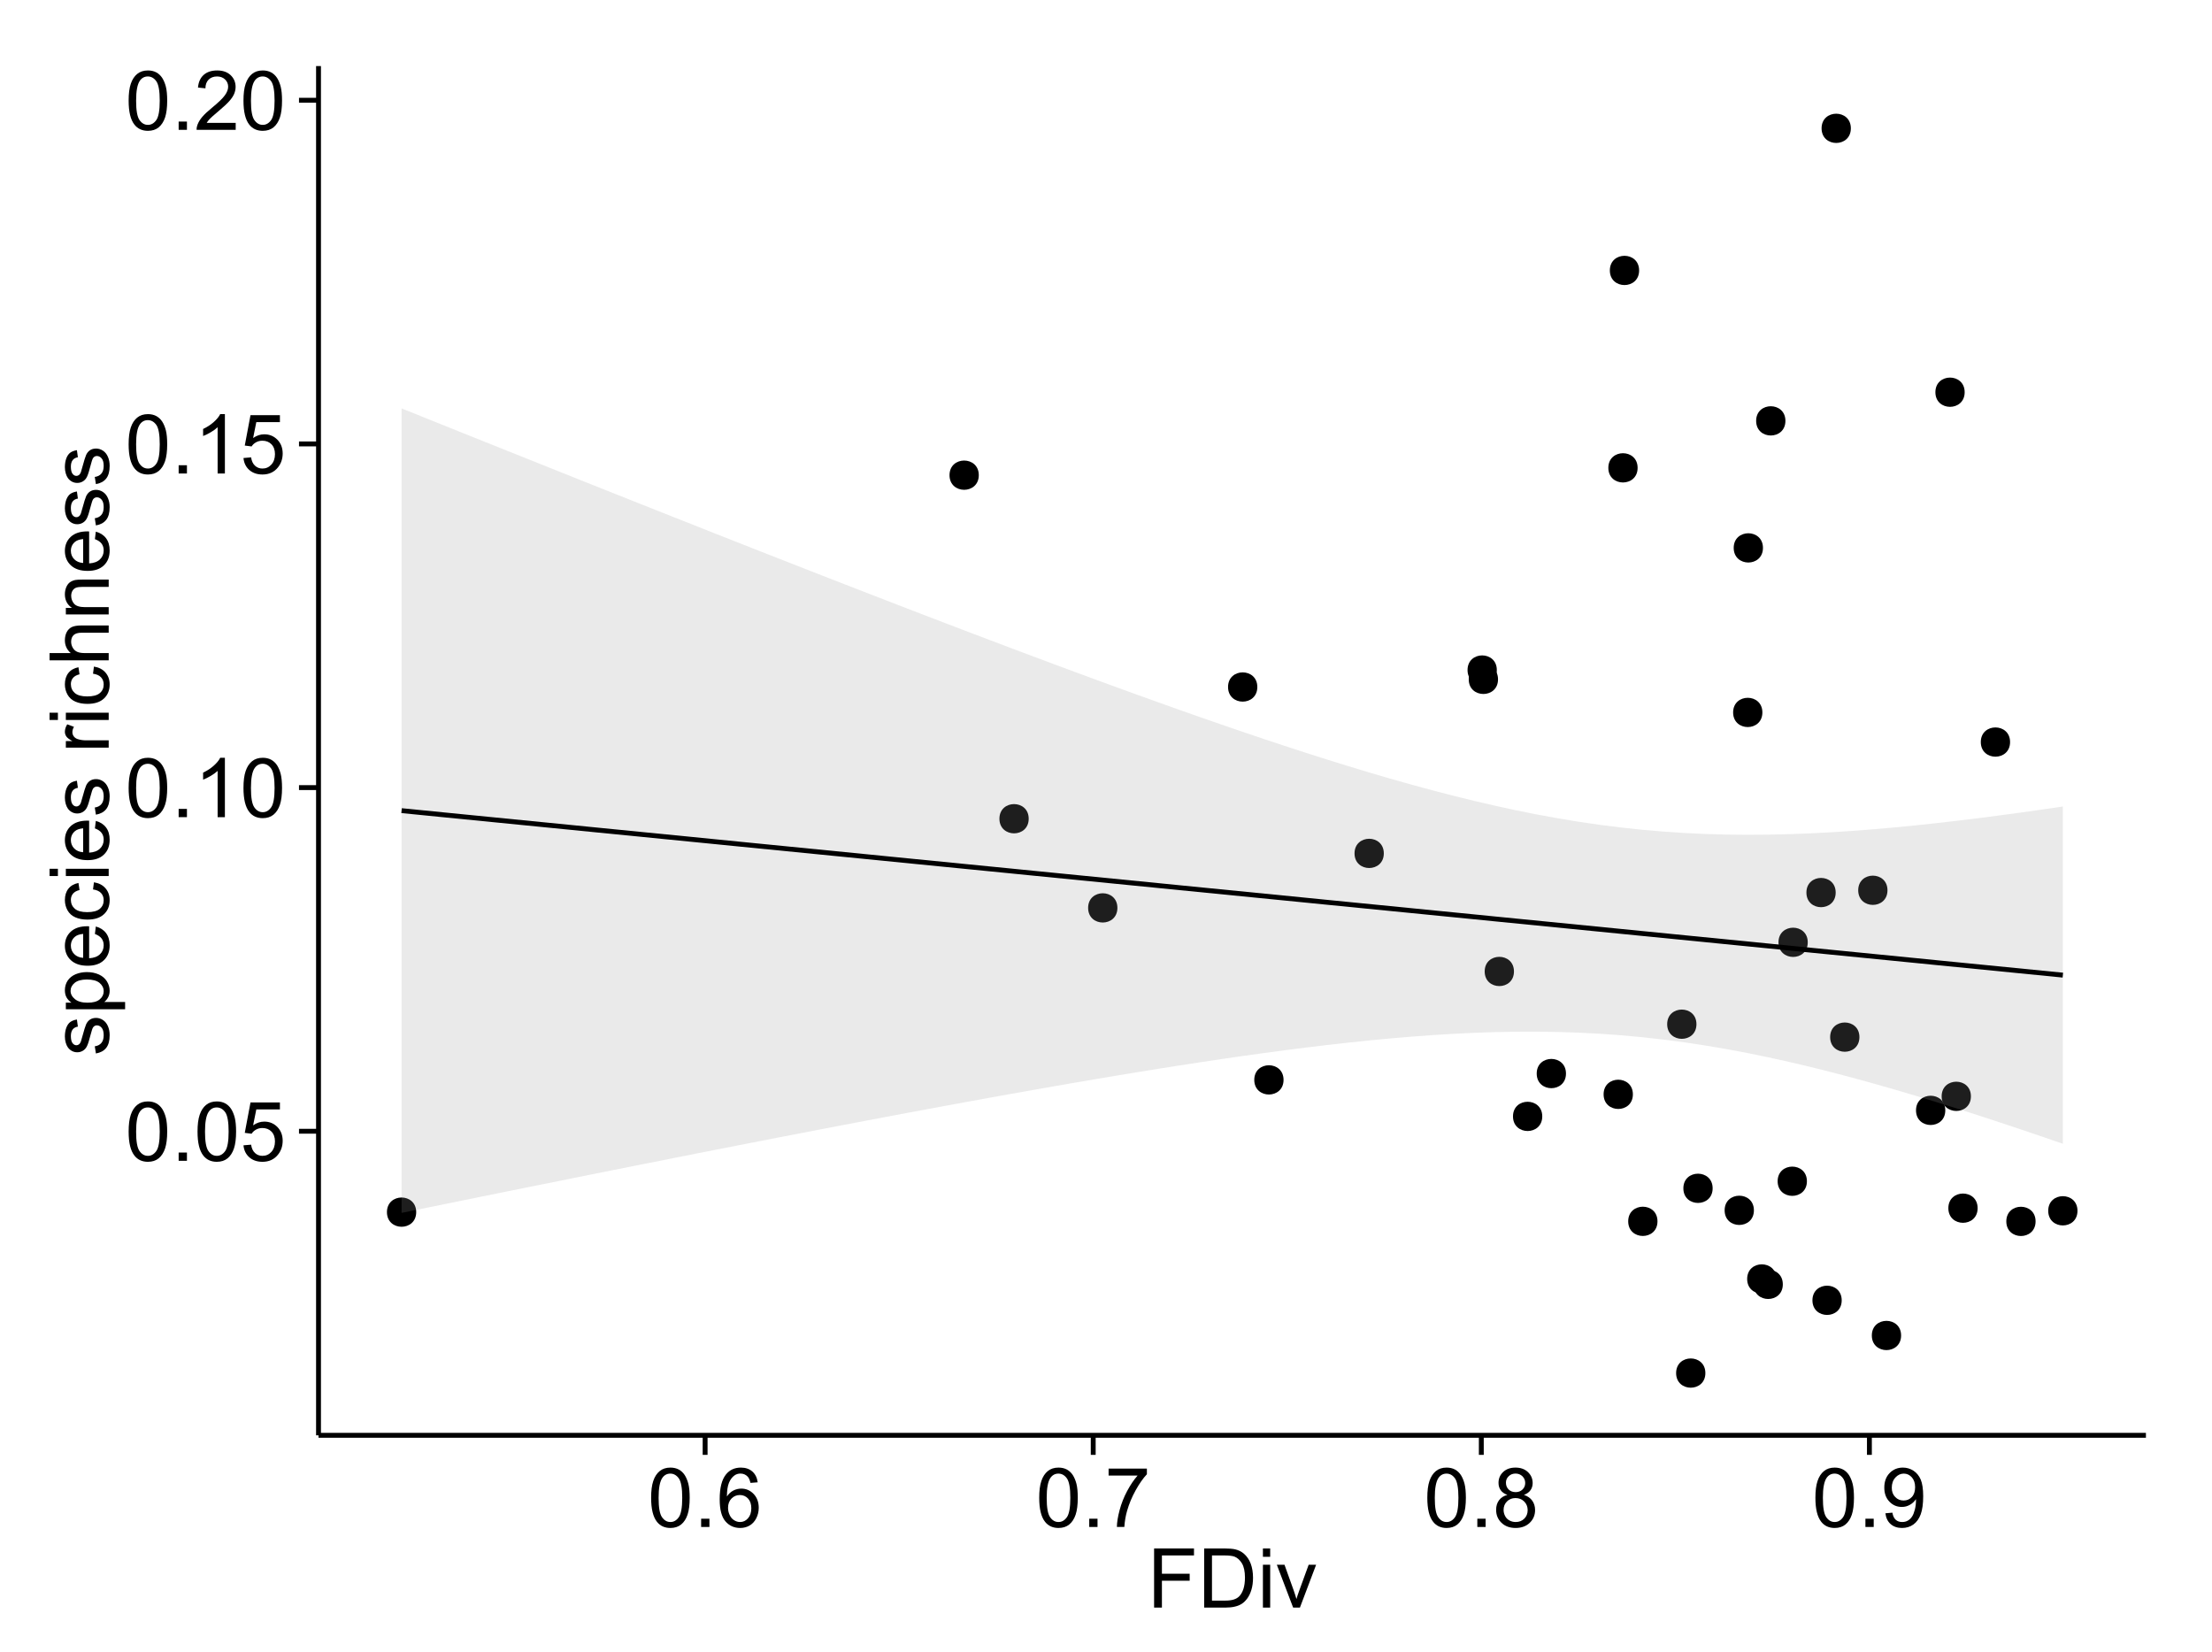 <?xml version="1.0" encoding="UTF-8"?>
<svg xmlns="http://www.w3.org/2000/svg" xmlns:xlink="http://www.w3.org/1999/xlink" width="482pt" height="360pt" viewBox="0 0 482 360" version="1.1">
<defs>
<g>
<symbol overflow="visible" id="glyph0-0">
<path style="stroke:none;" d="M 0.746 -6.355 C 0.742 -7.875 0.898 -9.102 1.215 -10.031 C 1.527 -10.961 1.996 -11.676 2.613 -12.18 C 3.23 -12.684 4.008 -12.938 4.949 -12.938 C 5.637 -12.938 6.242 -12.797 6.766 -12.52 C 7.285 -12.238 7.715 -11.836 8.059 -11.316 C 8.395 -10.789 8.664 -10.152 8.859 -9.398 C 9.051 -8.645 9.145 -7.629 9.148 -6.355 C 9.145 -4.84 8.992 -3.617 8.684 -2.691 C 8.371 -1.762 7.906 -1.047 7.289 -0.539 C 6.672 -0.035 5.891 0.215 4.949 0.219 C 3.703 0.215 2.727 -0.227 2.023 -1.117 C 1.168 -2.188 0.742 -3.934 0.746 -6.355 Z M 2.375 -6.355 C 2.371 -4.234 2.621 -2.824 3.117 -2.129 C 3.609 -1.426 4.219 -1.078 4.949 -1.082 C 5.672 -1.078 6.281 -1.43 6.781 -2.137 C 7.273 -2.836 7.523 -4.242 7.523 -6.355 C 7.523 -8.473 7.273 -9.883 6.781 -10.582 C 6.281 -11.277 5.664 -11.625 4.93 -11.629 C 4.199 -11.625 3.621 -11.316 3.191 -10.703 C 2.645 -9.918 2.371 -8.469 2.375 -6.355 Z M 2.375 -6.355 "/>
</symbol>
<symbol overflow="visible" id="glyph0-1">
<path style="stroke:none;" d="M 1.633 0 L 1.633 -1.801 L 3.438 -1.801 L 3.438 0 Z M 1.633 0 "/>
</symbol>
<symbol overflow="visible" id="glyph0-2">
<path style="stroke:none;" d="M 0.746 -3.375 L 2.406 -3.516 C 2.527 -2.707 2.812 -2.098 3.266 -1.691 C 3.711 -1.281 4.254 -1.078 4.887 -1.082 C 5.648 -1.078 6.293 -1.363 6.82 -1.941 C 7.344 -2.512 7.605 -3.273 7.609 -4.227 C 7.605 -5.125 7.352 -5.84 6.848 -6.363 C 6.34 -6.883 5.676 -7.141 4.859 -7.145 C 4.344 -7.141 3.887 -7.027 3.48 -6.797 C 3.07 -6.566 2.746 -6.266 2.516 -5.898 L 1.027 -6.09 L 2.277 -12.711 L 8.684 -12.711 L 8.684 -11.195 L 3.543 -11.195 L 2.848 -7.734 C 3.621 -8.273 4.43 -8.543 5.281 -8.543 C 6.402 -8.543 7.352 -8.152 8.129 -7.371 C 8.898 -6.59 9.285 -5.586 9.289 -4.367 C 9.285 -3.195 8.945 -2.188 8.27 -1.344 C 7.441 -0.301 6.316 0.215 4.887 0.219 C 3.715 0.215 2.758 -0.109 2.016 -0.766 C 1.273 -1.418 0.848 -2.289 0.746 -3.375 Z M 0.746 -3.375 "/>
</symbol>
<symbol overflow="visible" id="glyph0-3">
<path style="stroke:none;" d="M 6.707 0 L 5.125 0 L 5.125 -10.082 C 4.742 -9.715 4.242 -9.352 3.625 -8.988 C 3.004 -8.625 2.449 -8.352 1.961 -8.172 L 1.961 -9.703 C 2.844 -10.117 3.617 -10.621 4.281 -11.215 C 4.941 -11.805 5.41 -12.379 5.688 -12.938 L 6.707 -12.938 Z M 6.707 0 "/>
</symbol>
<symbol overflow="visible" id="glyph0-4">
<path style="stroke:none;" d="M 9.062 -1.52 L 9.062 0 L 0.547 0 C 0.531 -0.379 0.594 -0.742 0.73 -1.098 C 0.945 -1.676 1.293 -2.25 1.77 -2.812 C 2.246 -3.375 2.934 -4.023 3.84 -4.766 C 5.238 -5.906 6.188 -6.816 6.68 -7.492 C 7.172 -8.16 7.418 -8.793 7.418 -9.395 C 7.418 -10.02 7.191 -10.551 6.746 -10.98 C 6.293 -11.41 5.711 -11.625 4.992 -11.629 C 4.23 -11.625 3.621 -11.395 3.164 -10.941 C 2.703 -10.48 2.469 -9.848 2.469 -9.043 L 0.844 -9.211 C 0.953 -10.422 1.371 -11.344 2.102 -11.984 C 2.824 -12.617 3.801 -12.938 5.027 -12.938 C 6.262 -12.938 7.238 -12.594 7.961 -11.91 C 8.68 -11.223 9.039 -10.371 9.043 -9.359 C 9.039 -8.84 8.934 -8.336 8.727 -7.84 C 8.512 -7.34 8.164 -6.812 7.676 -6.266 C 7.188 -5.711 6.375 -4.957 5.238 -4 C 4.285 -3.199 3.676 -2.66 3.41 -2.379 C 3.141 -2.094 2.918 -1.805 2.742 -1.52 Z M 9.062 -1.52 "/>
</symbol>
<symbol overflow="visible" id="glyph0-5">
<path style="stroke:none;" d="M 8.957 -9.73 L 7.383 -9.605 C 7.242 -10.223 7.043 -10.676 6.785 -10.961 C 6.355 -11.41 5.828 -11.637 5.203 -11.637 C 4.695 -11.637 4.25 -11.496 3.875 -11.215 C 3.375 -10.852 2.984 -10.32 2.695 -9.625 C 2.406 -8.926 2.258 -7.934 2.25 -6.645 C 2.629 -7.223 3.094 -7.652 3.645 -7.938 C 4.195 -8.215 4.773 -8.355 5.379 -8.359 C 6.434 -8.355 7.328 -7.969 8.07 -7.195 C 8.809 -6.418 9.18 -5.414 9.184 -4.184 C 9.18 -3.371 9.008 -2.617 8.66 -1.926 C 8.312 -1.23 7.832 -0.699 7.227 -0.332 C 6.613 0.035 5.922 0.215 5.148 0.219 C 3.828 0.215 2.754 -0.266 1.922 -1.234 C 1.09 -2.199 0.672 -3.797 0.676 -6.031 C 0.672 -8.516 1.133 -10.328 2.055 -11.461 C 2.855 -12.445 3.938 -12.938 5.301 -12.938 C 6.312 -12.938 7.141 -12.652 7.789 -12.086 C 8.434 -11.516 8.824 -10.73 8.957 -9.73 Z M 2.496 -4.176 C 2.496 -3.629 2.609 -3.105 2.844 -2.609 C 3.07 -2.109 3.395 -1.73 3.812 -1.473 C 4.227 -1.207 4.664 -1.078 5.125 -1.082 C 5.789 -1.078 6.363 -1.348 6.844 -1.891 C 7.324 -2.426 7.562 -3.156 7.566 -4.086 C 7.562 -4.973 7.328 -5.676 6.855 -6.191 C 6.379 -6.703 5.781 -6.961 5.062 -6.961 C 4.348 -6.961 3.738 -6.703 3.242 -6.191 C 2.742 -5.676 2.496 -5.004 2.496 -4.176 Z M 2.496 -4.176 "/>
</symbol>
<symbol overflow="visible" id="glyph0-6">
<path style="stroke:none;" d="M 0.852 -11.195 L 0.852 -12.719 L 9.195 -12.719 L 9.195 -11.488 C 8.367 -10.613 7.555 -9.453 6.754 -8.008 C 5.945 -6.559 5.324 -5.07 4.887 -3.543 C 4.57 -2.461 4.367 -1.281 4.281 0 L 2.656 0 C 2.668 -1.012 2.867 -2.234 3.25 -3.672 C 3.629 -5.105 4.176 -6.492 4.891 -7.828 C 5.602 -9.16 6.359 -10.281 7.164 -11.195 Z M 0.852 -11.195 "/>
</symbol>
<symbol overflow="visible" id="glyph0-7">
<path style="stroke:none;" d="M 3.18 -6.988 C 2.52 -7.227 2.035 -7.57 1.723 -8.016 C 1.406 -8.461 1.246 -8.992 1.25 -9.617 C 1.246 -10.551 1.582 -11.34 2.258 -11.98 C 2.93 -12.617 3.828 -12.938 4.949 -12.938 C 6.07 -12.938 6.977 -12.609 7.664 -11.957 C 8.348 -11.301 8.688 -10.504 8.691 -9.57 C 8.688 -8.969 8.531 -8.449 8.219 -8.012 C 7.902 -7.566 7.426 -7.227 6.793 -6.988 C 7.582 -6.727 8.184 -6.309 8.598 -5.738 C 9.008 -5.16 9.215 -4.477 9.219 -3.684 C 9.215 -2.578 8.828 -1.652 8.051 -0.906 C 7.27 -0.156 6.242 0.215 4.977 0.219 C 3.699 0.215 2.676 -0.156 1.898 -0.91 C 1.117 -1.66 0.727 -2.602 0.73 -3.727 C 0.727 -4.562 0.938 -5.262 1.367 -5.832 C 1.789 -6.395 2.395 -6.781 3.18 -6.988 Z M 2.867 -9.668 C 2.863 -9.059 3.059 -8.559 3.453 -8.172 C 3.844 -7.785 4.355 -7.594 4.984 -7.594 C 5.59 -7.594 6.09 -7.785 6.48 -8.168 C 6.871 -8.551 7.066 -9.02 7.066 -9.578 C 7.066 -10.156 6.863 -10.645 6.465 -11.043 C 6.059 -11.438 5.559 -11.637 4.965 -11.637 C 4.359 -11.637 3.859 -11.441 3.465 -11.055 C 3.062 -10.668 2.863 -10.207 2.867 -9.668 Z M 2.355 -3.719 C 2.355 -3.262 2.461 -2.824 2.676 -2.406 C 2.887 -1.98 3.203 -1.652 3.629 -1.426 C 4.047 -1.191 4.504 -1.078 4.992 -1.082 C 5.746 -1.078 6.367 -1.32 6.863 -1.809 C 7.352 -2.293 7.598 -2.91 7.602 -3.664 C 7.598 -4.422 7.344 -5.055 6.84 -5.555 C 6.332 -6.051 5.699 -6.297 4.938 -6.301 C 4.191 -6.297 3.574 -6.051 3.09 -5.562 C 2.598 -5.066 2.355 -4.453 2.355 -3.719 Z M 2.355 -3.719 "/>
</symbol>
<symbol overflow="visible" id="glyph0-8">
<path style="stroke:none;" d="M 0.984 -2.98 L 2.504 -3.121 C 2.629 -2.402 2.875 -1.883 3.242 -1.562 C 3.602 -1.238 4.07 -1.078 4.641 -1.082 C 5.125 -1.078 5.551 -1.188 5.918 -1.414 C 6.285 -1.633 6.586 -1.934 6.82 -2.309 C 7.055 -2.68 7.25 -3.18 7.41 -3.816 C 7.566 -4.445 7.645 -5.09 7.648 -5.75 C 7.645 -5.812 7.641 -5.918 7.637 -6.062 C 7.316 -5.559 6.887 -5.148 6.34 -4.836 C 5.793 -4.52 5.199 -4.363 4.562 -4.367 C 3.492 -4.363 2.59 -4.75 1.852 -5.527 C 1.113 -6.297 0.742 -7.316 0.746 -8.586 C 0.742 -9.891 1.129 -10.945 1.902 -11.742 C 2.672 -12.539 3.637 -12.938 4.797 -12.938 C 5.633 -12.938 6.398 -12.711 7.098 -12.262 C 7.789 -11.809 8.316 -11.164 8.68 -10.332 C 9.035 -9.492 9.215 -8.285 9.219 -6.707 C 9.215 -5.055 9.039 -3.742 8.684 -2.77 C 8.324 -1.793 7.793 -1.051 7.09 -0.543 C 6.383 -0.035 5.555 0.215 4.605 0.219 C 3.598 0.215 2.773 -0.062 2.137 -0.621 C 1.496 -1.18 1.113 -1.965 0.984 -2.98 Z M 7.461 -8.664 C 7.457 -9.57 7.215 -10.293 6.734 -10.828 C 6.25 -11.359 5.672 -11.625 4.992 -11.629 C 4.289 -11.625 3.676 -11.336 3.156 -10.766 C 2.633 -10.188 2.371 -9.445 2.375 -8.535 C 2.371 -7.711 2.621 -7.043 3.117 -6.535 C 3.609 -6.02 4.219 -5.766 4.949 -5.766 C 5.68 -5.766 6.281 -6.02 6.754 -6.535 C 7.223 -7.043 7.457 -7.754 7.461 -8.664 Z M 7.461 -8.664 "/>
</symbol>
<symbol overflow="visible" id="glyph0-9">
<path style="stroke:none;" d="M 1.477 0 L 1.477 -12.883 L 10.168 -12.883 L 10.168 -11.363 L 3.18 -11.363 L 3.18 -7.375 L 9.227 -7.375 L 9.227 -5.852 L 3.18 -5.852 L 3.18 0 Z M 1.477 0 "/>
</symbol>
<symbol overflow="visible" id="glyph0-10">
<path style="stroke:none;" d="M 1.391 0 L 1.391 -12.883 L 5.828 -12.883 C 6.824 -12.879 7.59 -12.816 8.121 -12.699 C 8.855 -12.527 9.484 -12.223 10.012 -11.777 C 10.688 -11.199 11.195 -10.465 11.535 -9.574 C 11.867 -8.68 12.035 -7.656 12.039 -6.512 C 12.035 -5.531 11.922 -4.664 11.695 -3.91 C 11.469 -3.152 11.176 -2.527 10.816 -2.035 C 10.457 -1.535 10.066 -1.145 9.645 -0.863 C 9.219 -0.574 8.703 -0.359 8.105 -0.219 C 7.504 -0.07 6.816 0 6.039 0 Z M 3.094 -1.52 L 5.844 -1.52 C 6.688 -1.516 7.355 -1.598 7.844 -1.758 C 8.324 -1.914 8.711 -2.137 9 -2.426 C 9.402 -2.828 9.715 -3.371 9.941 -4.055 C 10.164 -4.734 10.277 -5.562 10.281 -6.539 C 10.277 -7.887 10.055 -8.922 9.617 -9.645 C 9.172 -10.367 8.637 -10.852 8.008 -11.102 C 7.547 -11.273 6.812 -11.359 5.801 -11.363 L 3.094 -11.363 Z M 3.094 -1.52 "/>
</symbol>
<symbol overflow="visible" id="glyph0-11">
<path style="stroke:none;" d="M 1.195 -11.066 L 1.195 -12.883 L 2.777 -12.883 L 2.777 -11.066 Z M 1.195 0 L 1.195 -9.336 L 2.777 -9.336 L 2.777 0 Z M 1.195 0 "/>
</symbol>
<symbol overflow="visible" id="glyph0-12">
<path style="stroke:none;" d="M 3.781 0 L 0.227 -9.336 L 1.898 -9.336 L 3.902 -3.742 C 4.117 -3.137 4.316 -2.512 4.5 -1.863 C 4.641 -2.355 4.836 -2.945 5.09 -3.641 L 7.164 -9.336 L 8.789 -9.336 L 5.258 0 Z M 3.781 0 "/>
</symbol>
<symbol overflow="visible" id="glyph1-0">
<path style="stroke:none;" d="M -2.785 -0.555 L -3.031 -2.117 C -2.402 -2.203 -1.922 -2.449 -1.59 -2.852 C -1.254 -3.25 -1.09 -3.812 -1.09 -4.535 C -1.09 -5.262 -1.234 -5.801 -1.531 -6.152 C -1.824 -6.504 -2.172 -6.68 -2.574 -6.68 C -2.926 -6.68 -3.207 -6.523 -3.418 -6.215 C -3.555 -5.996 -3.734 -5.457 -3.953 -4.598 C -4.246 -3.434 -4.5 -2.629 -4.715 -2.184 C -4.926 -1.734 -5.223 -1.395 -5.602 -1.164 C -5.98 -0.93 -6.398 -0.812 -6.855 -0.816 C -7.27 -0.812 -7.652 -0.91 -8.012 -1.102 C -8.363 -1.293 -8.66 -1.551 -8.895 -1.883 C -9.074 -2.125 -9.227 -2.461 -9.355 -2.887 C -9.48 -3.309 -9.543 -3.766 -9.547 -4.254 C -9.543 -4.984 -9.438 -5.625 -9.23 -6.184 C -9.016 -6.734 -8.73 -7.145 -8.371 -7.41 C -8.008 -7.672 -7.527 -7.852 -6.926 -7.953 L -6.715 -6.406 C -7.195 -6.332 -7.57 -6.129 -7.84 -5.797 C -8.105 -5.457 -8.238 -4.98 -8.242 -4.367 C -8.238 -3.637 -8.117 -3.121 -7.883 -2.812 C -7.641 -2.5 -7.359 -2.344 -7.039 -2.348 C -6.832 -2.344 -6.648 -2.406 -6.484 -2.539 C -6.312 -2.664 -6.172 -2.867 -6.062 -3.148 C -6.004 -3.301 -5.871 -3.766 -5.66 -4.543 C -5.359 -5.66 -5.113 -6.441 -4.926 -6.887 C -4.734 -7.324 -4.457 -7.672 -4.094 -7.926 C -3.73 -8.176 -3.281 -8.301 -2.742 -8.305 C -2.211 -8.301 -1.711 -8.148 -1.25 -7.844 C -0.781 -7.535 -0.422 -7.09 -0.172 -6.512 C 0.086 -5.926 0.211 -5.27 0.211 -4.543 C 0.211 -3.328 -0.039 -2.406 -0.543 -1.77 C -1.047 -1.133 -1.793 -0.727 -2.785 -0.555 Z M -2.785 -0.555 "/>
</symbol>
<symbol overflow="visible" id="glyph1-1">
<path style="stroke:none;" d="M 3.578 -1.188 L -9.336 -1.188 L -9.336 -2.629 L -8.121 -2.629 C -8.594 -2.965 -8.949 -3.348 -9.188 -3.777 C -9.426 -4.203 -9.543 -4.723 -9.547 -5.336 C -9.543 -6.129 -9.34 -6.832 -8.93 -7.445 C -8.516 -8.051 -7.934 -8.512 -7.191 -8.824 C -6.441 -9.133 -5.625 -9.285 -4.738 -9.289 C -3.781 -9.285 -2.922 -9.113 -2.156 -8.773 C -1.391 -8.43 -0.805 -7.934 -0.398 -7.281 C 0.008 -6.625 0.211 -5.938 0.211 -5.219 C 0.211 -4.691 0.102 -4.219 -0.121 -3.801 C -0.344 -3.379 -0.625 -3.035 -0.965 -2.77 L 3.578 -2.77 Z M -4.613 -2.621 C -3.41 -2.613 -2.523 -2.855 -1.949 -3.348 C -1.375 -3.832 -1.09 -4.422 -1.09 -5.117 C -1.09 -5.816 -1.387 -6.418 -1.98 -6.922 C -2.574 -7.418 -3.496 -7.668 -4.746 -7.672 C -5.934 -7.668 -6.824 -7.426 -7.418 -6.938 C -8.008 -6.449 -8.301 -5.863 -8.305 -5.188 C -8.301 -4.508 -7.988 -3.914 -7.359 -3.398 C -6.727 -2.879 -5.809 -2.617 -4.613 -2.621 Z M -4.613 -2.621 "/>
</symbol>
<symbol overflow="visible" id="glyph1-2">
<path style="stroke:none;" d="M -3.004 -7.578 L -2.805 -9.211 C -1.848 -8.953 -1.105 -8.473 -0.578 -7.777 C -0.051 -7.078 0.211 -6.188 0.211 -5.105 C 0.211 -3.738 -0.207 -2.656 -1.051 -1.859 C -1.887 -1.055 -3.066 -0.656 -4.586 -0.66 C -6.156 -0.656 -7.375 -1.059 -8.246 -1.871 C -9.109 -2.676 -9.543 -3.727 -9.547 -5.02 C -9.543 -6.266 -9.117 -7.285 -8.27 -8.078 C -7.418 -8.867 -6.223 -9.262 -4.684 -9.266 C -4.586 -9.262 -4.445 -9.258 -4.262 -9.254 L -4.262 -2.293 C -3.234 -2.348 -2.449 -2.641 -1.906 -3.164 C -1.359 -3.684 -1.09 -4.332 -1.09 -5.117 C -1.09 -5.691 -1.242 -6.188 -1.547 -6.598 C -1.852 -7.008 -2.336 -7.332 -3.004 -7.578 Z M -5.562 -2.383 L -5.562 -7.594 C -6.344 -7.523 -6.934 -7.324 -7.328 -6.996 C -7.934 -6.492 -8.238 -5.836 -8.242 -5.035 C -8.238 -4.305 -7.996 -3.695 -7.512 -3.203 C -7.027 -2.707 -6.375 -2.434 -5.562 -2.383 Z M -5.562 -2.383 "/>
</symbol>
<symbol overflow="visible" id="glyph1-3">
<path style="stroke:none;" d="M -3.418 -7.277 L -3.215 -8.832 C -2.141 -8.66 -1.301 -8.227 -0.699 -7.527 C -0.09 -6.824 0.211 -5.965 0.211 -4.949 C 0.211 -3.668 -0.203 -2.641 -1.039 -1.867 C -1.871 -1.09 -3.07 -0.703 -4.633 -0.703 C -5.637 -0.703 -6.52 -0.867 -7.277 -1.203 C -8.031 -1.535 -8.598 -2.047 -8.977 -2.73 C -9.355 -3.41 -9.543 -4.152 -9.547 -4.957 C -9.543 -5.969 -9.289 -6.797 -8.777 -7.441 C -8.262 -8.086 -7.531 -8.5 -6.59 -8.684 L -6.355 -7.145 C -6.98 -6.996 -7.453 -6.738 -7.77 -6.367 C -8.082 -5.992 -8.238 -5.543 -8.242 -5.02 C -8.238 -4.219 -7.953 -3.57 -7.387 -3.074 C -6.812 -2.574 -5.91 -2.324 -4.676 -2.328 C -3.422 -2.324 -2.508 -2.566 -1.941 -3.047 C -1.371 -3.527 -1.09 -4.152 -1.09 -4.93 C -1.09 -5.547 -1.277 -6.066 -1.66 -6.484 C -2.035 -6.898 -2.621 -7.164 -3.418 -7.277 Z M -3.418 -7.277 "/>
</symbol>
<symbol overflow="visible" id="glyph1-4">
<path style="stroke:none;" d="M -11.066 -1.195 L -12.883 -1.195 L -12.883 -2.777 L -11.066 -2.777 Z M 0 -1.195 L -9.336 -1.195 L -9.336 -2.777 L 0 -2.777 Z M 0 -1.195 "/>
</symbol>
<symbol overflow="visible" id="glyph1-5">
<path style="stroke:none;" d=""/>
</symbol>
<symbol overflow="visible" id="glyph1-6">
<path style="stroke:none;" d="M 0 -1.168 L -9.336 -1.168 L -9.336 -2.594 L -7.918 -2.594 C -8.578 -2.953 -9.016 -3.289 -9.23 -3.598 C -9.438 -3.906 -9.543 -4.242 -9.547 -4.613 C -9.543 -5.145 -9.375 -5.688 -9.035 -6.242 L -7.566 -5.695 C -7.793 -5.309 -7.91 -4.922 -7.91 -4.535 C -7.91 -4.188 -7.805 -3.875 -7.598 -3.602 C -7.387 -3.324 -7.098 -3.129 -6.734 -3.016 C -6.168 -2.836 -5.555 -2.746 -4.887 -2.75 L 0 -2.75 Z M 0 -1.168 "/>
</symbol>
<symbol overflow="visible" id="glyph1-7">
<path style="stroke:none;" d="M 0 -1.188 L -12.883 -1.188 L -12.883 -2.77 L -8.262 -2.77 C -9.117 -3.504 -9.543 -4.434 -9.547 -5.562 C -9.543 -6.25 -9.406 -6.852 -9.137 -7.363 C -8.859 -7.871 -8.484 -8.234 -8.004 -8.457 C -7.523 -8.676 -6.824 -8.789 -5.914 -8.789 L 0 -8.789 L 0 -7.207 L -5.914 -7.207 C -6.703 -7.207 -7.281 -7.035 -7.641 -6.691 C -8 -6.348 -8.18 -5.863 -8.184 -5.238 C -8.18 -4.77 -8.059 -4.328 -7.816 -3.914 C -7.574 -3.5 -7.242 -3.203 -6.828 -3.031 C -6.406 -2.852 -5.832 -2.766 -5.105 -2.77 L 0 -2.77 Z M 0 -1.188 "/>
</symbol>
<symbol overflow="visible" id="glyph1-8">
<path style="stroke:none;" d="M 0 -1.188 L -9.336 -1.188 L -9.336 -2.609 L -8.008 -2.609 C -9.031 -3.293 -9.543 -4.285 -9.547 -5.582 C -9.543 -6.141 -9.441 -6.656 -9.242 -7.133 C -9.035 -7.602 -8.77 -7.957 -8.445 -8.191 C -8.113 -8.426 -7.727 -8.59 -7.277 -8.684 C -6.98 -8.742 -6.465 -8.77 -5.738 -8.773 L 0 -8.773 L 0 -7.188 L -5.68 -7.188 C -6.32 -7.184 -6.801 -7.121 -7.121 -7.004 C -7.438 -6.879 -7.695 -6.66 -7.887 -6.348 C -8.074 -6.031 -8.168 -5.664 -8.172 -5.246 C -8.168 -4.57 -7.953 -3.992 -7.531 -3.504 C -7.102 -3.012 -6.293 -2.766 -5.098 -2.77 L 0 -2.77 Z M 0 -1.188 "/>
</symbol>
</g>
<clipPath id="clip1">
  <path d="M 69.406 14.398 L 468.602 14.398 L 468.602 313.742 L 69.406 313.742 Z M 69.406 14.398 "/>
</clipPath>
</defs>
<g id="surface2571">
<rect x="0" y="0" width="482" height="360" style="fill:rgb(100%,100%,100%);fill-opacity:1;stroke:none;"/>
<rect x="0" y="0" width="482" height="360" style="fill:rgb(100%,100%,100%);fill-opacity:1;stroke:none;"/>
<path style="fill:none;stroke-width:1.063;stroke-linecap:round;stroke-linejoin:round;stroke:rgb(100%,100%,100%);stroke-opacity:1;stroke-miterlimit:10;" d="M 0 360 L 482 360 L 482 0 L 0 0 Z M 0 360 "/>
<g clip-path="url(#clip1)" clip-rule="nonzero">
<path style=" stroke:none;fill-rule:nonzero;fill:rgb(100%,100%,100%);fill-opacity:1;" d="M 69.406 312.742 L 467.602 312.742 L 467.602 14.398 L 69.406 14.398 Z M 69.406 312.742 "/>
<path style=" stroke:none;fill-rule:nonzero;fill:rgb(0%,0%,0%);fill-opacity:1;" d="M 242.418 197.82 C 242.418 200.656 238.168 200.656 238.168 197.82 C 238.168 194.988 242.418 194.988 242.418 197.82 "/>
<path style=" stroke:none;fill-rule:nonzero;fill:rgb(0%,0%,0%);fill-opacity:1;" d="M 428.402 238.879 C 428.402 241.715 424.152 241.715 424.152 238.879 C 424.152 236.047 428.402 236.047 428.402 238.879 "/>
<path style=" stroke:none;fill-rule:nonzero;fill:rgb(0%,0%,0%);fill-opacity:1;" d="M 89.629 264.117 C 89.629 266.953 85.379 266.953 85.379 264.117 C 85.379 261.281 89.629 261.281 89.629 264.117 "/>
<path style=" stroke:none;fill-rule:nonzero;fill:rgb(0%,0%,0%);fill-opacity:1;" d="M 398.938 194.48 C 398.938 197.316 394.684 197.316 394.684 194.48 C 394.684 191.648 398.938 191.648 398.938 194.48 "/>
<path style=" stroke:none;fill-rule:nonzero;fill:rgb(0%,0%,0%);fill-opacity:1;" d="M 387.984 91.703 C 387.984 94.539 383.734 94.539 383.734 91.703 C 383.734 88.871 387.984 88.871 387.984 91.703 "/>
<path style=" stroke:none;fill-rule:nonzero;fill:rgb(0%,0%,0%);fill-opacity:1;" d="M 335 243.254 C 335 246.086 330.746 246.086 330.746 243.254 C 330.746 240.418 335 240.418 335 243.254 "/>
<path style=" stroke:none;fill-rule:nonzero;fill:rgb(0%,0%,0%);fill-opacity:1;" d="M 392.852 205.324 C 392.852 208.156 388.598 208.156 388.598 205.324 C 388.598 202.488 392.852 202.488 392.852 205.324 "/>
<path style=" stroke:none;fill-rule:nonzero;fill:rgb(0%,0%,0%);fill-opacity:1;" d="M 300.469 185.949 C 300.469 188.781 296.219 188.781 296.219 185.949 C 296.219 183.113 300.469 183.113 300.469 185.949 "/>
<path style=" stroke:none;fill-rule:nonzero;fill:rgb(0%,0%,0%);fill-opacity:1;" d="M 442.496 266.129 C 442.496 268.965 438.242 268.965 438.242 266.129 C 438.242 263.297 442.496 263.297 442.496 266.129 "/>
<path style=" stroke:none;fill-rule:nonzero;fill:rgb(0%,0%,0%);fill-opacity:1;" d="M 278.625 235.301 C 278.625 238.137 274.371 238.137 274.371 235.301 C 274.371 232.465 278.625 232.465 278.625 235.301 "/>
<path style=" stroke:none;fill-rule:nonzero;fill:rgb(0%,0%,0%);fill-opacity:1;" d="M 272.91 149.691 C 272.91 152.527 268.656 152.527 268.656 149.691 C 268.656 146.859 272.91 146.859 272.91 149.691 "/>
<path style=" stroke:none;fill-rule:nonzero;fill:rgb(0%,0%,0%);fill-opacity:1;" d="M 410.223 193.984 C 410.223 196.816 405.973 196.816 405.973 193.984 C 405.973 191.148 410.223 191.148 410.223 193.984 "/>
<path style=" stroke:none;fill-rule:nonzero;fill:rgb(0%,0%,0%);fill-opacity:1;" d="M 383.09 119.379 C 383.09 122.215 378.84 122.215 378.84 119.379 C 378.84 116.547 383.09 116.547 383.09 119.379 "/>
<path style=" stroke:none;fill-rule:nonzero;fill:rgb(0%,0%,0%);fill-opacity:1;" d="M 427.039 85.461 C 427.039 88.293 422.789 88.293 422.789 85.461 C 422.789 82.625 427.039 82.625 427.039 85.461 "/>
<path style=" stroke:none;fill-rule:nonzero;fill:rgb(0%,0%,0%);fill-opacity:1;" d="M 355.777 101.941 C 355.777 104.773 351.523 104.773 351.523 101.941 C 351.523 99.105 355.777 99.105 355.777 101.941 "/>
<path style=" stroke:none;fill-rule:nonzero;fill:rgb(0%,0%,0%);fill-opacity:1;" d="M 429.867 263.25 C 429.867 266.086 425.613 266.086 425.613 263.25 C 425.613 260.414 429.867 260.414 429.867 263.25 "/>
<path style=" stroke:none;fill-rule:nonzero;fill:rgb(0%,0%,0%);fill-opacity:1;" d="M 392.664 257.383 C 392.664 260.219 388.414 260.219 388.414 257.383 C 388.414 254.547 392.664 254.547 392.664 257.383 "/>
<path style=" stroke:none;fill-rule:nonzero;fill:rgb(0%,0%,0%);fill-opacity:1;" d="M 356.105 58.926 C 356.105 61.758 351.852 61.758 351.852 58.926 C 351.852 56.09 356.105 56.09 356.105 58.926 "/>
<path style=" stroke:none;fill-rule:nonzero;fill:rgb(0%,0%,0%);fill-opacity:1;" d="M 325.359 148.027 C 325.359 150.859 321.105 150.859 321.105 148.027 C 321.105 145.191 325.359 145.191 325.359 148.027 "/>
<path style=" stroke:none;fill-rule:nonzero;fill:rgb(0%,0%,0%);fill-opacity:1;" d="M 354.746 238.445 C 354.746 241.281 350.492 241.281 350.492 238.445 C 350.492 235.609 354.746 235.609 354.746 238.445 "/>
<path style=" stroke:none;fill-rule:nonzero;fill:rgb(0%,0%,0%);fill-opacity:1;" d="M 328.832 211.672 C 328.832 214.508 324.578 214.508 324.578 211.672 C 324.578 208.836 328.832 208.836 328.832 211.672 "/>
<path style=" stroke:none;fill-rule:nonzero;fill:rgb(0%,0%,0%);fill-opacity:1;" d="M 223.094 178.395 C 223.094 181.23 218.84 181.23 218.84 178.395 C 218.84 175.559 223.094 175.559 223.094 178.395 "/>
<path style=" stroke:none;fill-rule:nonzero;fill:rgb(0%,0%,0%);fill-opacity:1;" d="M 413.191 290.992 C 413.191 293.828 408.938 293.828 408.938 290.992 C 408.938 288.156 413.191 288.156 413.191 290.992 "/>
<path style=" stroke:none;fill-rule:nonzero;fill:rgb(0%,0%,0%);fill-opacity:1;" d="M 386.023 278.676 C 386.023 281.508 381.773 281.508 381.773 278.676 C 381.773 275.84 386.023 275.84 386.023 278.676 "/>
<path style=" stroke:none;fill-rule:nonzero;fill:rgb(0%,0%,0%);fill-opacity:1;" d="M 212.215 103.535 C 212.215 106.371 207.965 106.371 207.965 103.535 C 207.965 100.703 212.215 100.703 212.215 103.535 "/>
<path style=" stroke:none;fill-rule:nonzero;fill:rgb(0%,0%,0%);fill-opacity:1;" d="M 402.242 27.961 C 402.242 30.797 397.988 30.797 397.988 27.961 C 397.988 25.125 402.242 25.125 402.242 27.961 "/>
<path style=" stroke:none;fill-rule:nonzero;fill:rgb(0%,0%,0%);fill-opacity:1;" d="M 422.816 241.938 C 422.816 244.773 418.566 244.773 418.566 241.938 C 418.566 239.105 422.816 239.105 422.816 241.938 "/>
<path style=" stroke:none;fill-rule:nonzero;fill:rgb(0%,0%,0%);fill-opacity:1;" d="M 360.105 266.117 C 360.105 268.953 355.852 268.953 355.852 266.117 C 355.852 263.285 360.105 263.285 360.105 266.117 "/>
<path style=" stroke:none;fill-rule:nonzero;fill:rgb(0%,0%,0%);fill-opacity:1;" d="M 372.125 258.922 C 372.125 261.758 367.875 261.758 367.875 258.922 C 367.875 256.09 372.125 256.09 372.125 258.922 "/>
<path style=" stroke:none;fill-rule:nonzero;fill:rgb(0%,0%,0%);fill-opacity:1;" d="M 387.418 279.848 C 387.418 282.684 383.164 282.684 383.164 279.848 C 383.164 277.012 387.418 277.012 387.418 279.848 "/>
<path style=" stroke:none;fill-rule:nonzero;fill:rgb(0%,0%,0%);fill-opacity:1;" d="M 325.098 145.996 C 325.098 148.828 320.848 148.828 320.848 145.996 C 320.848 143.16 325.098 143.16 325.098 145.996 "/>
<path style=" stroke:none;fill-rule:nonzero;fill:rgb(0%,0%,0%);fill-opacity:1;" d="M 368.598 223.164 C 368.598 226 364.344 226 364.344 223.164 C 364.344 220.332 368.598 220.332 368.598 223.164 "/>
<path style=" stroke:none;fill-rule:nonzero;fill:rgb(0%,0%,0%);fill-opacity:1;" d="M 381.113 263.719 C 381.113 266.555 376.863 266.555 376.863 263.719 C 376.863 260.883 381.113 260.883 381.113 263.719 "/>
<path style=" stroke:none;fill-rule:nonzero;fill:rgb(0%,0%,0%);fill-opacity:1;" d="M 370.543 299.184 C 370.543 302.016 366.293 302.016 366.293 299.184 C 366.293 296.348 370.543 296.348 370.543 299.184 "/>
<path style=" stroke:none;fill-rule:nonzero;fill:rgb(0%,0%,0%);fill-opacity:1;" d="M 382.965 155.234 C 382.965 158.066 378.715 158.066 378.715 155.234 C 378.715 152.398 382.965 152.398 382.965 155.234 "/>
<path style=" stroke:none;fill-rule:nonzero;fill:rgb(0%,0%,0%);fill-opacity:1;" d="M 436.938 161.688 C 436.938 164.523 432.684 164.523 432.684 161.688 C 432.684 158.855 436.938 158.855 436.938 161.688 "/>
<path style=" stroke:none;fill-rule:nonzero;fill:rgb(0%,0%,0%);fill-opacity:1;" d="M 404.105 225.98 C 404.105 228.816 399.855 228.816 399.855 225.98 C 399.855 223.145 404.105 223.145 404.105 225.98 "/>
<path style=" stroke:none;fill-rule:nonzero;fill:rgb(0%,0%,0%);fill-opacity:1;" d="M 340.168 233.918 C 340.168 236.754 335.914 236.754 335.914 233.918 C 335.914 231.082 340.168 231.082 340.168 233.918 "/>
<path style=" stroke:none;fill-rule:nonzero;fill:rgb(0%,0%,0%);fill-opacity:1;" d="M 451.625 263.824 C 451.625 266.66 447.375 266.66 447.375 263.824 C 447.375 260.988 451.625 260.988 451.625 263.824 "/>
<path style=" stroke:none;fill-rule:nonzero;fill:rgb(0%,0%,0%);fill-opacity:1;" d="M 400.25 283.328 C 400.25 286.16 395.996 286.16 395.996 283.328 C 395.996 280.492 400.25 280.492 400.25 283.328 "/>
<path style=" stroke:none;fill-rule:nonzero;fill:rgb(0%,0%,0%);fill-opacity:1;" d="M 243.484 197.82 C 243.484 202.074 237.105 202.074 237.105 197.82 C 237.105 193.57 243.484 193.57 243.484 197.82 "/>
<path style=" stroke:none;fill-rule:nonzero;fill:rgb(0%,0%,0%);fill-opacity:1;" d="M 429.465 238.879 C 429.465 243.133 423.09 243.133 423.09 238.879 C 423.09 234.629 429.465 234.629 429.465 238.879 "/>
<path style=" stroke:none;fill-rule:nonzero;fill:rgb(0%,0%,0%);fill-opacity:1;" d="M 90.691 264.117 C 90.691 268.367 84.316 268.367 84.316 264.117 C 84.316 259.863 90.691 259.863 90.691 264.117 "/>
<path style=" stroke:none;fill-rule:nonzero;fill:rgb(0%,0%,0%);fill-opacity:1;" d="M 400 194.48 C 400 198.734 393.621 198.734 393.621 194.48 C 393.621 190.23 400 190.23 400 194.48 "/>
<path style=" stroke:none;fill-rule:nonzero;fill:rgb(0%,0%,0%);fill-opacity:1;" d="M 389.047 91.703 C 389.047 95.957 382.668 95.957 382.668 91.703 C 382.668 87.453 389.047 87.453 389.047 91.703 "/>
<path style=" stroke:none;fill-rule:nonzero;fill:rgb(0%,0%,0%);fill-opacity:1;" d="M 336.062 243.254 C 336.062 247.504 329.684 247.504 329.684 243.254 C 329.684 239 336.062 239 336.062 243.254 "/>
<path style=" stroke:none;fill-rule:nonzero;fill:rgb(0%,0%,0%);fill-opacity:1;" d="M 393.914 205.324 C 393.914 209.574 387.535 209.574 387.535 205.324 C 387.535 201.07 393.914 201.07 393.914 205.324 "/>
<path style=" stroke:none;fill-rule:nonzero;fill:rgb(0%,0%,0%);fill-opacity:1;" d="M 301.535 185.949 C 301.535 190.199 295.156 190.199 295.156 185.949 C 295.156 181.695 301.535 181.695 301.535 185.949 "/>
<path style=" stroke:none;fill-rule:nonzero;fill:rgb(0%,0%,0%);fill-opacity:1;" d="M 443.559 266.129 C 443.559 270.383 437.18 270.383 437.18 266.129 C 437.18 261.879 443.559 261.879 443.559 266.129 "/>
<path style=" stroke:none;fill-rule:nonzero;fill:rgb(0%,0%,0%);fill-opacity:1;" d="M 279.688 235.301 C 279.688 239.551 273.309 239.551 273.309 235.301 C 273.309 231.047 279.688 231.047 279.688 235.301 "/>
<path style=" stroke:none;fill-rule:nonzero;fill:rgb(0%,0%,0%);fill-opacity:1;" d="M 273.973 149.691 C 273.973 153.945 267.594 153.945 267.594 149.691 C 267.594 145.441 273.973 145.441 273.973 149.691 "/>
<path style=" stroke:none;fill-rule:nonzero;fill:rgb(0%,0%,0%);fill-opacity:1;" d="M 411.285 193.984 C 411.285 198.234 404.91 198.234 404.91 193.984 C 404.91 189.73 411.285 189.73 411.285 193.984 "/>
<path style=" stroke:none;fill-rule:nonzero;fill:rgb(0%,0%,0%);fill-opacity:1;" d="M 384.152 119.379 C 384.152 123.633 377.777 123.633 377.777 119.379 C 377.777 115.129 384.152 115.129 384.152 119.379 "/>
<path style=" stroke:none;fill-rule:nonzero;fill:rgb(0%,0%,0%);fill-opacity:1;" d="M 428.105 85.461 C 428.105 89.711 421.727 89.711 421.727 85.461 C 421.727 81.207 428.105 81.207 428.105 85.461 "/>
<path style=" stroke:none;fill-rule:nonzero;fill:rgb(0%,0%,0%);fill-opacity:1;" d="M 356.84 101.941 C 356.84 106.191 350.461 106.191 350.461 101.941 C 350.461 97.688 356.84 97.688 356.84 101.941 "/>
<path style=" stroke:none;fill-rule:nonzero;fill:rgb(0%,0%,0%);fill-opacity:1;" d="M 430.93 263.25 C 430.93 267.504 424.551 267.504 424.551 263.25 C 424.551 259 430.93 259 430.93 263.25 "/>
<path style=" stroke:none;fill-rule:nonzero;fill:rgb(0%,0%,0%);fill-opacity:1;" d="M 393.73 257.383 C 393.73 261.633 387.352 261.633 387.352 257.383 C 387.352 253.129 393.73 253.129 393.73 257.383 "/>
<path style=" stroke:none;fill-rule:nonzero;fill:rgb(0%,0%,0%);fill-opacity:1;" d="M 357.168 58.926 C 357.168 63.176 350.789 63.176 350.789 58.926 C 350.789 54.672 357.168 54.672 357.168 58.926 "/>
<path style=" stroke:none;fill-rule:nonzero;fill:rgb(0%,0%,0%);fill-opacity:1;" d="M 326.422 148.027 C 326.422 152.277 320.043 152.277 320.043 148.027 C 320.043 143.773 326.422 143.773 326.422 148.027 "/>
<path style=" stroke:none;fill-rule:nonzero;fill:rgb(0%,0%,0%);fill-opacity:1;" d="M 355.809 238.445 C 355.809 242.699 349.43 242.699 349.43 238.445 C 349.43 234.195 355.809 234.195 355.809 238.445 "/>
<path style=" stroke:none;fill-rule:nonzero;fill:rgb(0%,0%,0%);fill-opacity:1;" d="M 329.895 211.672 C 329.895 215.926 323.516 215.926 323.516 211.672 C 323.516 207.422 329.895 207.422 329.895 211.672 "/>
<path style=" stroke:none;fill-rule:nonzero;fill:rgb(0%,0%,0%);fill-opacity:1;" d="M 224.156 178.395 C 224.156 182.645 217.777 182.645 217.777 178.395 C 217.777 174.141 224.156 174.141 224.156 178.395 "/>
<path style=" stroke:none;fill-rule:nonzero;fill:rgb(0%,0%,0%);fill-opacity:1;" d="M 414.254 290.992 C 414.254 295.242 407.875 295.242 407.875 290.992 C 407.875 286.738 414.254 286.738 414.254 290.992 "/>
<path style=" stroke:none;fill-rule:nonzero;fill:rgb(0%,0%,0%);fill-opacity:1;" d="M 387.086 278.676 C 387.086 282.926 380.711 282.926 380.711 278.676 C 380.711 274.422 387.086 274.422 387.086 278.676 "/>
<path style=" stroke:none;fill-rule:nonzero;fill:rgb(0%,0%,0%);fill-opacity:1;" d="M 213.281 103.535 C 213.281 107.789 206.902 107.789 206.902 103.535 C 206.902 99.285 213.281 99.285 213.281 103.535 "/>
<path style=" stroke:none;fill-rule:nonzero;fill:rgb(0%,0%,0%);fill-opacity:1;" d="M 403.305 27.961 C 403.305 32.215 396.926 32.215 396.926 27.961 C 396.926 23.711 403.305 23.711 403.305 27.961 "/>
<path style=" stroke:none;fill-rule:nonzero;fill:rgb(0%,0%,0%);fill-opacity:1;" d="M 423.883 241.938 C 423.883 246.191 417.504 246.191 417.504 241.938 C 417.504 237.688 423.883 237.688 423.883 241.938 "/>
<path style=" stroke:none;fill-rule:nonzero;fill:rgb(0%,0%,0%);fill-opacity:1;" d="M 361.168 266.117 C 361.168 270.371 354.789 270.371 354.789 266.117 C 354.789 261.867 361.168 261.867 361.168 266.117 "/>
<path style=" stroke:none;fill-rule:nonzero;fill:rgb(0%,0%,0%);fill-opacity:1;" d="M 373.188 258.922 C 373.188 263.176 366.809 263.176 366.809 258.922 C 366.809 254.672 373.188 254.672 373.188 258.922 "/>
<path style=" stroke:none;fill-rule:nonzero;fill:rgb(0%,0%,0%);fill-opacity:1;" d="M 388.48 279.848 C 388.48 284.102 382.102 284.102 382.102 279.848 C 382.102 275.598 388.48 275.598 388.48 279.848 "/>
<path style=" stroke:none;fill-rule:nonzero;fill:rgb(0%,0%,0%);fill-opacity:1;" d="M 326.16 145.996 C 326.16 150.246 319.781 150.246 319.781 145.996 C 319.781 141.742 326.16 141.742 326.16 145.996 "/>
<path style=" stroke:none;fill-rule:nonzero;fill:rgb(0%,0%,0%);fill-opacity:1;" d="M 369.66 223.164 C 369.66 227.418 363.281 227.418 363.281 223.164 C 363.281 218.914 369.66 218.914 369.66 223.164 "/>
<path style=" stroke:none;fill-rule:nonzero;fill:rgb(0%,0%,0%);fill-opacity:1;" d="M 382.18 263.719 C 382.18 267.973 375.801 267.973 375.801 263.719 C 375.801 259.469 382.18 259.469 382.18 263.719 "/>
<path style=" stroke:none;fill-rule:nonzero;fill:rgb(0%,0%,0%);fill-opacity:1;" d="M 371.605 299.184 C 371.605 303.434 365.23 303.434 365.23 299.184 C 365.23 294.93 371.605 294.93 371.605 299.184 "/>
<path style=" stroke:none;fill-rule:nonzero;fill:rgb(0%,0%,0%);fill-opacity:1;" d="M 384.027 155.234 C 384.027 159.484 377.652 159.484 377.652 155.234 C 377.652 150.98 384.027 150.98 384.027 155.234 "/>
<path style=" stroke:none;fill-rule:nonzero;fill:rgb(0%,0%,0%);fill-opacity:1;" d="M 438 161.688 C 438 165.941 431.621 165.941 431.621 161.688 C 431.621 157.438 438 157.438 438 161.688 "/>
<path style=" stroke:none;fill-rule:nonzero;fill:rgb(0%,0%,0%);fill-opacity:1;" d="M 405.172 225.98 C 405.172 230.234 398.793 230.234 398.793 225.98 C 398.793 221.73 405.172 221.73 405.172 225.98 "/>
<path style=" stroke:none;fill-rule:nonzero;fill:rgb(0%,0%,0%);fill-opacity:1;" d="M 341.23 233.918 C 341.23 238.172 334.852 238.172 334.852 233.918 C 334.852 229.668 341.23 229.668 341.23 233.918 "/>
<path style=" stroke:none;fill-rule:nonzero;fill:rgb(0%,0%,0%);fill-opacity:1;" d="M 452.688 263.824 C 452.688 268.078 446.312 268.078 446.312 263.824 C 446.312 259.574 452.688 259.574 452.688 263.824 "/>
<path style=" stroke:none;fill-rule:nonzero;fill:rgb(0%,0%,0%);fill-opacity:1;" d="M 401.312 283.328 C 401.312 287.578 394.934 287.578 394.934 283.328 C 394.934 279.074 401.312 279.074 401.312 283.328 "/>
<path style=" stroke:none;fill-rule:nonzero;fill:rgb(60%,60%,60%);fill-opacity:0.2;" d="M 87.504 88.988 L 92.086 90.832 L 105.832 96.352 L 110.414 98.188 L 119.578 101.852 L 124.164 103.68 L 128.746 105.508 L 137.91 109.156 L 147.074 112.789 L 156.238 116.414 L 165.402 120.023 L 169.984 121.82 L 179.148 125.406 L 188.312 128.969 L 192.895 130.742 L 197.477 132.512 L 202.059 134.273 L 206.641 136.027 L 211.223 137.777 L 215.809 139.516 L 220.391 141.25 L 224.973 142.969 L 229.555 144.684 L 234.137 146.383 L 238.719 148.074 L 243.301 149.75 L 247.883 151.414 L 252.465 153.059 L 257.047 154.691 L 261.629 156.305 L 266.211 157.895 L 270.793 159.469 L 275.375 161.016 L 279.957 162.535 L 284.539 164.027 L 289.121 165.484 L 293.703 166.91 L 298.285 168.297 L 302.867 169.637 L 307.453 170.934 L 312.035 172.18 L 316.617 173.371 L 321.199 174.5 L 325.781 175.562 L 330.363 176.559 L 334.945 177.477 L 339.527 178.312 L 344.109 179.07 L 348.691 179.738 L 353.273 180.312 L 357.855 180.801 L 362.438 181.195 L 367.02 181.5 L 371.602 181.715 L 376.184 181.848 L 380.766 181.891 L 385.348 181.859 L 389.93 181.754 L 394.512 181.578 L 399.098 181.34 L 403.68 181.043 L 408.262 180.688 L 412.844 180.285 L 417.426 179.84 L 422.008 179.348 L 426.59 178.82 L 431.172 178.262 L 435.754 177.668 L 440.336 177.047 L 444.918 176.402 L 449.5 175.73 L 449.5 249.215 L 444.918 247.641 L 440.336 246.086 L 435.754 244.559 L 431.172 243.059 L 426.59 241.59 L 422.008 240.156 L 417.426 238.758 L 412.844 237.402 L 408.262 236.094 L 403.68 234.832 L 399.098 233.629 L 394.512 232.48 L 389.93 231.398 L 385.348 230.387 L 380.766 229.445 L 376.184 228.586 L 371.602 227.809 L 367.02 227.113 L 362.438 226.512 L 357.855 226 L 353.273 225.578 L 348.691 225.25 L 344.109 225.012 L 339.527 224.859 L 334.945 224.789 L 330.363 224.801 L 325.781 224.887 L 321.199 225.043 L 316.617 225.266 L 312.035 225.547 L 307.453 225.887 L 302.867 226.273 L 298.285 226.711 L 293.703 227.191 L 289.121 227.707 L 284.539 228.258 L 279.957 228.844 L 275.375 229.457 L 270.793 230.094 L 266.211 230.758 L 261.629 231.445 L 257.047 232.148 L 252.465 232.871 L 247.883 233.613 L 243.301 234.367 L 238.719 235.137 L 234.137 235.918 L 229.555 236.715 L 224.973 237.52 L 220.391 238.332 L 215.809 239.156 L 211.223 239.988 L 206.641 240.828 L 197.477 242.531 L 192.895 243.395 L 188.312 244.262 L 183.73 245.133 L 179.148 246.012 L 174.566 246.895 L 169.984 247.781 L 165.402 248.672 L 160.82 249.566 L 156.238 250.465 L 151.656 251.367 L 147.074 252.273 L 137.91 254.094 L 133.328 255.008 L 128.746 255.926 L 124.164 256.848 L 119.578 257.77 L 114.996 258.691 L 110.414 259.617 L 101.25 261.477 L 87.504 264.277 Z M 87.504 88.988 "/>
<path style="fill:none;stroke-width:1.063;stroke-linecap:butt;stroke-linejoin:round;stroke:rgb(0%,0%,0%);stroke-opacity:1;stroke-miterlimit:1;" d="M 87.504 176.633 L 92.086 177.086 L 96.668 177.543 L 119.578 179.809 L 124.164 180.262 L 128.746 180.719 L 156.238 183.438 L 160.82 183.895 L 188.312 186.613 L 192.895 187.07 L 211.223 188.883 L 215.809 189.336 L 220.391 189.789 L 224.973 190.246 L 252.465 192.965 L 257.047 193.422 L 284.539 196.141 L 289.121 196.598 L 302.867 197.957 L 307.453 198.41 L 321.199 199.77 L 325.781 200.227 L 353.273 202.945 L 357.855 203.402 L 385.348 206.121 L 389.93 206.578 L 394.512 207.031 L 399.098 207.484 L 417.426 209.297 L 422.008 209.754 L 449.5 212.473 "/>
</g>
<path style="fill:none;stroke-width:1.063;stroke-linecap:butt;stroke-linejoin:round;stroke:rgb(0%,0%,0%);stroke-opacity:1;stroke-miterlimit:10;" d="M 69.406 312.742 L 69.406 14.398 "/>
<g style="fill:rgb(0%,0%,0%);fill-opacity:1;">
  <use xlink:href="#glyph0-0" x="27.285" y="252.93"/>
  <use xlink:href="#glyph0-1" x="37.296" y="252.93"/>
  <use xlink:href="#glyph0-0" x="42.297" y="252.93"/>
  <use xlink:href="#glyph0-2" x="52.308" y="252.93"/>
</g>
<g style="fill:rgb(0%,0%,0%);fill-opacity:1;">
  <use xlink:href="#glyph0-0" x="27.285" y="178.051"/>
  <use xlink:href="#glyph0-1" x="37.296" y="178.051"/>
  <use xlink:href="#glyph0-3" x="42.297" y="178.051"/>
  <use xlink:href="#glyph0-0" x="52.308" y="178.051"/>
</g>
<g style="fill:rgb(0%,0%,0%);fill-opacity:1;">
  <use xlink:href="#glyph0-0" x="27.285" y="103.172"/>
  <use xlink:href="#glyph0-1" x="37.296" y="103.172"/>
  <use xlink:href="#glyph0-3" x="42.297" y="103.172"/>
  <use xlink:href="#glyph0-2" x="52.308" y="103.172"/>
</g>
<g style="fill:rgb(0%,0%,0%);fill-opacity:1;">
  <use xlink:href="#glyph0-0" x="27.285" y="28.289"/>
  <use xlink:href="#glyph0-1" x="37.296" y="28.289"/>
  <use xlink:href="#glyph0-4" x="42.297" y="28.289"/>
  <use xlink:href="#glyph0-0" x="52.308" y="28.289"/>
</g>
<path style="fill:none;stroke-width:1.063;stroke-linecap:butt;stroke-linejoin:round;stroke:rgb(0%,0%,0%);stroke-opacity:1;stroke-miterlimit:10;" d="M 65.152 246.488 L 69.406 246.488 "/>
<path style="fill:none;stroke-width:1.063;stroke-linecap:butt;stroke-linejoin:round;stroke:rgb(0%,0%,0%);stroke-opacity:1;stroke-miterlimit:10;" d="M 65.152 171.609 L 69.406 171.609 "/>
<path style="fill:none;stroke-width:1.063;stroke-linecap:butt;stroke-linejoin:round;stroke:rgb(0%,0%,0%);stroke-opacity:1;stroke-miterlimit:10;" d="M 65.152 96.73 L 69.406 96.73 "/>
<path style="fill:none;stroke-width:1.063;stroke-linecap:butt;stroke-linejoin:round;stroke:rgb(0%,0%,0%);stroke-opacity:1;stroke-miterlimit:10;" d="M 65.152 21.848 L 69.406 21.848 "/>
<path style="fill:none;stroke-width:1.063;stroke-linecap:butt;stroke-linejoin:round;stroke:rgb(0%,0%,0%);stroke-opacity:1;stroke-miterlimit:10;" d="M 69.406 312.742 L 467.602 312.742 "/>
<path style="fill:none;stroke-width:1.063;stroke-linecap:butt;stroke-linejoin:round;stroke:rgb(0%,0%,0%);stroke-opacity:1;stroke-miterlimit:10;" d="M 153.648 316.996 L 153.648 312.742 "/>
<path style="fill:none;stroke-width:1.063;stroke-linecap:butt;stroke-linejoin:round;stroke:rgb(0%,0%,0%);stroke-opacity:1;stroke-miterlimit:10;" d="M 238.215 316.996 L 238.215 312.742 "/>
<path style="fill:none;stroke-width:1.063;stroke-linecap:butt;stroke-linejoin:round;stroke:rgb(0%,0%,0%);stroke-opacity:1;stroke-miterlimit:10;" d="M 322.781 316.996 L 322.781 312.742 "/>
<path style="fill:none;stroke-width:1.063;stroke-linecap:butt;stroke-linejoin:round;stroke:rgb(0%,0%,0%);stroke-opacity:1;stroke-miterlimit:10;" d="M 407.348 316.996 L 407.348 312.742 "/>
<g style="fill:rgb(0%,0%,0%);fill-opacity:1;">
  <use xlink:href="#glyph0-0" x="141.137" y="332.715"/>
  <use xlink:href="#glyph0-1" x="151.147" y="332.715"/>
  <use xlink:href="#glyph0-5" x="156.148" y="332.715"/>
</g>
<g style="fill:rgb(0%,0%,0%);fill-opacity:1;">
  <use xlink:href="#glyph0-0" x="225.703" y="332.715"/>
  <use xlink:href="#glyph0-1" x="235.714" y="332.715"/>
  <use xlink:href="#glyph0-6" x="240.715" y="332.715"/>
</g>
<g style="fill:rgb(0%,0%,0%);fill-opacity:1;">
  <use xlink:href="#glyph0-0" x="310.27" y="332.715"/>
  <use xlink:href="#glyph0-1" x="320.28" y="332.715"/>
  <use xlink:href="#glyph0-7" x="325.281" y="332.715"/>
</g>
<g style="fill:rgb(0%,0%,0%);fill-opacity:1;">
  <use xlink:href="#glyph0-0" x="394.836" y="332.715"/>
  <use xlink:href="#glyph0-1" x="404.847" y="332.715"/>
  <use xlink:href="#glyph0-8" x="409.848" y="332.715"/>
</g>
<g style="fill:rgb(0%,0%,0%);fill-opacity:1;">
  <use xlink:href="#glyph0-9" x="250.004" y="350.281"/>
  <use xlink:href="#glyph0-10" x="260.999" y="350.281"/>
  <use xlink:href="#glyph0-11" x="273.998" y="350.281"/>
  <use xlink:href="#glyph0-12" x="277.997" y="350.281"/>
</g>
<g style="fill:rgb(0%,0%,0%);fill-opacity:1;">
  <use xlink:href="#glyph1-0" x="23.684" y="230.098"/>
  <use xlink:href="#glyph1-1" x="23.684" y="221.098"/>
  <use xlink:href="#glyph1-2" x="23.684" y="211.087"/>
  <use xlink:href="#glyph1-3" x="23.684" y="201.076"/>
  <use xlink:href="#glyph1-4" x="23.684" y="192.076"/>
  <use xlink:href="#glyph1-2" x="23.684" y="188.077"/>
  <use xlink:href="#glyph1-0" x="23.684" y="178.066"/>
  <use xlink:href="#glyph1-5" x="23.684" y="169.066"/>
  <use xlink:href="#glyph1-6" x="23.684" y="164.065"/>
  <use xlink:href="#glyph1-4" x="23.684" y="158.071"/>
  <use xlink:href="#glyph1-3" x="23.684" y="154.072"/>
  <use xlink:href="#glyph1-7" x="23.684" y="145.072"/>
  <use xlink:href="#glyph1-8" x="23.684" y="135.062"/>
  <use xlink:href="#glyph1-2" x="23.684" y="125.051"/>
  <use xlink:href="#glyph1-0" x="23.684" y="115.04"/>
  <use xlink:href="#glyph1-0" x="23.684" y="106.04"/>
</g>
</g>
</svg>
